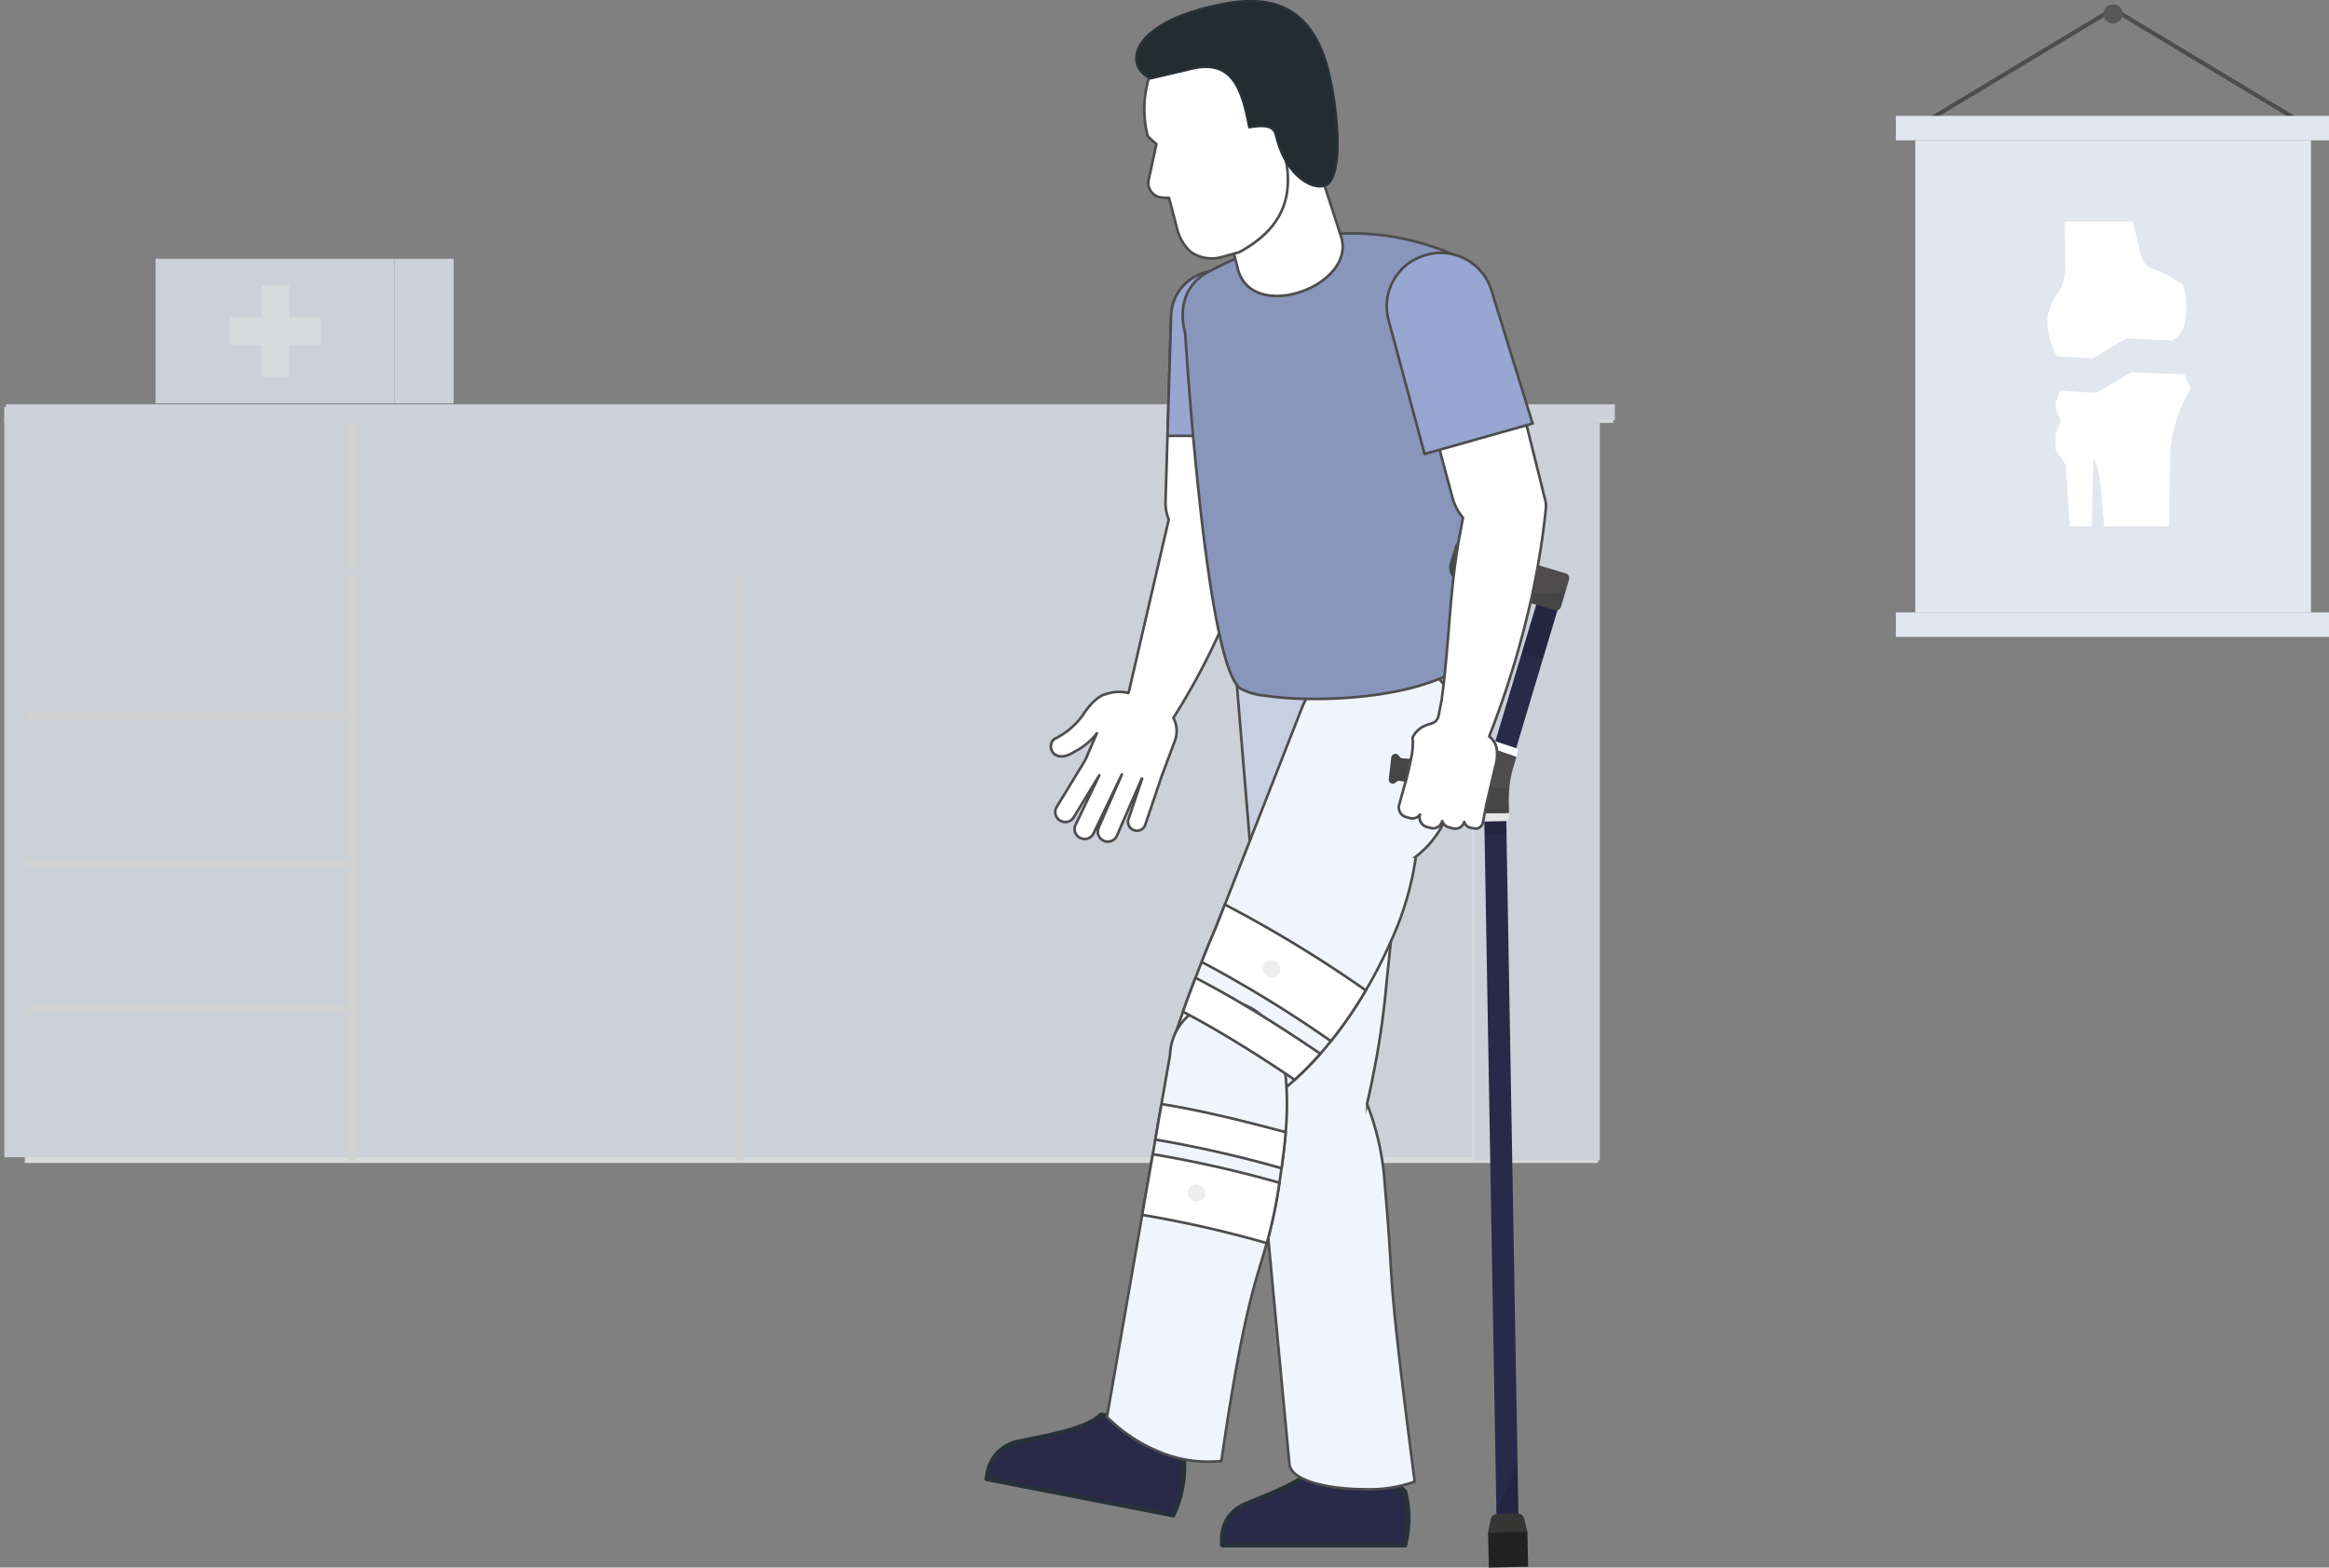 <svg xmlns="http://www.w3.org/2000/svg" width="267.185" height="179.818" viewBox="0 0 267.185 179.818"><rect x="0" y="0" width="267.185" height="179.818" fill="#808080" stroke="none"/><g transform="translate(0.185 -27.259)"><g transform="translate(-3121.801 -2635.256)" opacity="0.8"><path d="M170.748,86.719V1.82h12.1v84.9Zm-86.095,0H2.344V1.82h168.4v84.9Zm86.095-84.9V0h13.828V1.82ZM0,1.82V0H170.748V1.82Z" transform="translate(3122.115 2709.2)" fill="#eff0f3" stroke="rgba(0,0,0,0)" stroke-miterlimit="10" stroke-width="1"/><g transform="translate(3139.459 2692.196)"><rect width="27.437" height="16.593" transform="translate(0 0)" fill="#dfe4ef" stroke="rgba(0,0,0,0)" stroke-width="1"/><rect width="6.76" height="16.593" transform="translate(34.196 16.593) rotate(180)" fill="#dfe4ef" stroke="rgba(0,0,0,0)" stroke-width="1"/><path d="M362.7,232.989H359.04v-3.656h-3.168v3.656h-3.656v3.168h3.656v3.656h3.168v-3.656H362.7Z" transform="translate(-343.738 -226.277)" fill="#eff0f3" stroke="rgba(0,0,0,0)" stroke-width="1"/></g><g transform="translate(3122.115 2708.893)"><rect width="170.748" height="1.819" transform="translate(0.183 0)" fill="#e1e5ef"/><rect width="13.828" height="1.819" transform="translate(184.759 1.819) rotate(180)" fill="#e1e5ef"/><rect width="168.405" height="84.9" transform="translate(0 1.469)" fill="#dfe4ef" stroke="rgba(0,0,0,0)" stroke-width="1"/><rect width="0.946" height="84.9" transform="translate(39.352 1.819)" fill="#e6e6e6"/><rect width="0.946" height="67.636" transform="translate(83.891 19.083)" fill="#e6e6e6"/><rect width="0.946" height="37.298" transform="translate(39.825 68.983) rotate(90)" fill="#e6e6e6"/><rect width="0.946" height="37.298" transform="translate(39.825 52.192) rotate(90)" fill="#e6e6e6"/><rect width="0.946" height="37.298" transform="translate(39.825 35.402) rotate(90)" fill="#e6e6e6"/><rect width="0.946" height="168.405" transform="translate(170.931 18.61) rotate(90)" fill="#e1e5ef"/><rect width="14.424" height="84.9" transform="translate(183.032 86.719) rotate(180)" fill="#dfe4ef"/></g></g><g transform="translate(-1596 -860.327)"><g transform="translate(1887.822 887.721)"><g transform="translate(-74.51 0.369)"><g transform="translate(0 0)"><g transform="translate(0 0)"><path d="M534.392,150.716l-22.574-13.584-22.574,13.584L489,150.31l22.819-13.731,22.819,13.731Z" transform="translate(-486.895 -136.322)" fill="#4e4c4c"/><path d="M534.973,137.157a1.1,1.1,0,1,1-1.1-1.1A1.1,1.1,0,0,1,534.973,137.157Z" transform="translate(-508.954 -136.061)" fill="#575756"/><g transform="translate(0 12.788)"><rect width="45.393" height="54.15" transform="translate(2.227 2.805)" fill="#e2e6ef"/><path d="M0,0H49.688V2.805H0Z" transform="translate(0 56.956)" fill="#e2e6ef"/><rect width="49.688" height="2.805" fill="#e2e6ef"/></g></g></g><g transform="translate(17.382 24.906)"><path d="M366.45,322.328h2.507l.279-10.2-3.249-3.348-1.165,2.9v1.864l1.165,1.733Z" transform="translate(-363.883 -287.364)" fill="#fff"/><path d="M375.749,292.664a1.941,1.941,0,0,1-1.213-1.345l-1.031-4.061h-7.8l.087,5.143a5.321,5.321,0,0,1-.883,3.086,7.488,7.488,0,0,0-1.178,2.647,8.5,8.5,0,0,0,1.1,4.594l1.829.092,2.312.119,3.767-2.282,4.449.22.866.044a3.161,3.161,0,0,0,1.4-1.864,9.362,9.362,0,0,0-.145-4.479A13.069,13.069,0,0,0,375.749,292.664Z" transform="translate(-363.726 -287.258)" fill="#fff"/><path d="M365.522,309.506l2.352,2.475a7.466,7.466,0,0,1,1.3,1.851,7.635,7.635,0,0,1,.774,2.743l.446,5.061h7.425l.165-8.785a17.639,17.639,0,0,1,2.33-7.029l-.7-1.627-2.189-.083-3.926-.154-3.965,2.356-1.626-.061-.787-.062-1.772-.136-.523,1.393a3.113,3.113,0,0,0,.629,1.974A.654.654,0,0,0,365.522,309.506Z" transform="translate(-363.883 -286.672)" fill="#fff"/></g></g></g><g transform="translate(41.553)"><path d="M506.929,454.982v.786H527.9a12.5,12.5,0,0,0,0-6.169l-1.111-.225,1.1.219a11.012,11.012,0,0,0-4.7-2.736,14.33,14.33,0,0,0-5.245-.44c-1.2,1.956-6.188,3.691-8.515,4.723A4.211,4.211,0,0,0,506.929,454.982Z" transform="translate(1187.542 609.079)" fill="#292949" stroke="#263238" stroke-linecap="round" stroke-linejoin="round" stroke-width="0.5"/><path d="M0,8.975v.818H21.805a13,13,0,0,0,0-6.416L20.65,3.143,21.8,3.37A11.452,11.452,0,0,0,16.913.525,14.9,14.9,0,0,0,11.459.068C10.209,2.1,5.023,3.907,2.6,4.979A4.379,4.379,0,0,0,0,8.975Z" transform="translate(1669.315 1047.628) rotate(11)" fill="#292949" stroke="#263238" stroke-linecap="round" stroke-linejoin="round" stroke-width="0.5"/><g transform="translate(1674.822 887.721)"><g transform="translate(0 0)"><path d="M6.081,65.37l-.022-.009a1.131,1.131,0,0,1-.584-1.49l2.669-6.115-.007,0L4.892,64.52a1.132,1.132,0,0,1-1.509.532l-.02-.01a1.133,1.133,0,0,1-.532-1.511l2.724-5.678L2.617,62.675a1.131,1.131,0,0,1-1.555.378l-.02-.012a1.131,1.131,0,0,1-.377-1.555l3.278-5.381h0L5.269,53.04h0a7.489,7.489,0,0,1-2.514,2.085C.105,56.819-.613,54.185.513,53.636a8.674,8.674,0,0,0,3.1-2.612c.77-1.227,1.856-2.331,2.679-2.471a4.44,4.44,0,0,1,2.585-.135l.06-.124,4.583-19.779a5.131,5.131,0,0,1-.369-2.1l.226-7.5.415-13.8A5.25,5.25,0,0,1,16.852.5,4.476,4.476,0,0,1,18.111.095h.007A4.6,4.6,0,0,1,19.241,0l.106.008A5.284,5.284,0,0,1,21.8.7a.189.189,0,0,1,.038.023A5.272,5.272,0,0,1,23.592,2.4a5.208,5.208,0,0,1,.867,3.046L24.052,18.9l-.2,6.951v.007A5.283,5.283,0,0,1,24.029,30c-1.154,3.023-2.2,5.677-3.212,8.089C20.3,39.3,19.8,40.451,19.3,41.558a78.2,78.2,0,0,1-4.35,8.263c-.294.475-.588.958-.9,1.44l0,0,0,0a3.282,3.282,0,0,1,.069,2.907L12.694,58l-1.868,5.53a1.006,1.006,0,0,1-1.274.631l-.019-.007A1,1,0,0,1,8.9,62.88l1.567-4.641-.038-.006-2.86,6.553a1.129,1.129,0,0,1-1.49.584Z" transform="translate(0 30.946)" fill="#fff" stroke="#4e4c4c" stroke-linecap="round" stroke-linejoin="round" stroke-width="0.3"/><path d="M5,92.489,4.057,82.471,2.564,66.5l-.791-8.383-.415-4.456a6.088,6.088,0,0,1-.151-1.017h0v-.007a5.592,5.592,0,0,1-.391-.86,6.473,6.473,0,0,1-.43-1.952q-.339-5.079-.376-9.99C-.006,38.586,0,37.342.016,36.112H.009l.014-.3c.023-1.53.076-3.053.151-4.561L.514,20.771.921,8.324a8.967,8.967,0,0,1,9.59-8.3l.181.008a8.949,8.949,0,0,1,1.7.293s0-.007.008,0a8.974,8.974,0,0,1,6.6,9.3l-.9,8.722-1.47,14.136-.513,4.915a94.85,94.85,0,0,1-1.636,11.015c-.166.844-.354,1.7-.55,2.541a.841.841,0,0,1-.038.135,30.7,30.7,0,0,1,2.05,9.379c1.2,13.412-.007,7.448,3.423,33.979a15.559,15.559,0,0,1-5.743.87C9.605,95.313,5.278,94.4,5,92.489Z" transform="translate(22.369 75.384)" fill="#f0f5fd" stroke="#4e4c4c" stroke-linecap="round" stroke-miterlimit="10" stroke-width="0.3"/><path d="M584.582,268.157l-.407,13.457-7.448.008h-.286l-2.94.008.415-13.8a5.25,5.25,0,0,1,3.061-4.621,4.48,4.48,0,0,1,1.259-.407h.008a4.619,4.619,0,0,1,1.123-.09l.106.008a5.283,5.283,0,0,1,2.45.694.169.169,0,0,1,.038.023,5.32,5.32,0,0,1,2.624,4.719Z" transform="translate(-560.124 -231.764)" fill="#97a7d1" stroke="#4e4c4c" stroke-linecap="round" stroke-linejoin="round" stroke-width="0.3"/><path d="M609.188,327.009h-.008l-2.028,1.244h-.008l-2.887,1.772-.166.1-.151.091-3.114,1.907L585.6,341.431l-.053.03v.008h-.008l-.03-.369-1.448-17.5v-.008l3.837-1.1,2.526-.731,4.267-1.221,9.386-2.7,2.586-.746,1.267,4.976.083.317.06.249Z" transform="translate(-562.723 -245.148)" fill="#c6d0e0" stroke="#4e4c4c" stroke-linecap="round" stroke-miterlimit="10" stroke-width="0.3"/><path d="M607.114,333.837c-.045.588-.113,1.176-.211,1.757-.045.264-.09.52-.151.784-.015.09-.038.188-.06.286a16.471,16.471,0,0,1-.724,2.39,12.846,12.846,0,0,1-.7,1.538,11.855,11.855,0,0,1-1.953,2.729c-.1.1-.2.2-.294.279-.121.121-.249.234-.377.347l-.045.045c-.158.143-.324.271-.49.4a34.937,34.937,0,0,1-2.88,9.74,51.338,51.338,0,0,1-2.872,5.609,47.5,47.5,0,0,1-4,5.82c-.392.5-.807.98-1.214,1.455-.173.189-.339.377-.513.565q-1.176,1.278-2.435,2.42c-.3.279-.611.543-.927.814-.279.226-.573.46-.86.686a19.434,19.434,0,0,1-2.284,1.561c-.1.053-.188.105-.286.158-.136.075-.279.143-.415.211a6.872,6.872,0,0,1-3.264.8c-.008.007-.015,0-.023,0h-.045a5.2,5.2,0,0,1-1.938-.445.026.026,0,0,1-.015-.008c-.015,0-.023-.008-.038-.015l-.105-.045a6.422,6.422,0,0,1-1.289-.754,6.813,6.813,0,0,1-2.4-7.637c.09-.279.188-.565.286-.844v-.008l.792-2.284q.7-1.968,1.44-3.89c.234-.611.467-1.221.709-1.824q.8-2.013,1.636-3.973l1.025-2.609,2.857-7.305h.007l.06-.166,5.994-15.289c.121-.286.256-.565.4-.829A8.935,8.935,0,0,1,595,321.978h.008a8.8,8.8,0,0,1,5.066.09,8.324,8.324,0,0,1,.792.286l2.586.656a3.735,3.735,0,0,1,1.342,1.01,5.3,5.3,0,0,1,.49.641,1.737,1.737,0,0,1,.1.151,10.852,10.852,0,0,1,1.312,3.317h.008c.136.588.241,1.206.324,1.847.008.038.008.075.015.113.053.46.09.935.105,1.417A18.532,18.532,0,0,1,607.114,333.837Z" transform="translate(-560.234 -246.268)" fill="#f0f5fd" stroke="#4e4c4c" stroke-linecap="round" stroke-miterlimit="10" stroke-width="0.3"/><path d="M609.694,280.57c-.015,1.907-.06,3.852-.136,5.782-.053,1.478-.136,2.94-.234,4.38q-.068,1.063-.158,2.1-.124,1.414-.271,2.759c-.068.581-.136,1.146-.211,1.7h-.007a51.889,51.889,0,0,1-1.063,5.88.237.237,0,0,0-.015.06,18.665,18.665,0,0,1-1.44,4.041v.008a3.021,3.021,0,0,1-.173.309c-.045.075-.09.151-.136.219v.008c-.015.023-.023.038-.038.06-.181.075-.369.158-.558.226a28.932,28.932,0,0,1-4.833,1.41c-.9.181-1.817.332-2.729.452a50.455,50.455,0,0,1-7.72.422c-.181,0-.354-.008-.528-.008a36.308,36.308,0,0,1-4.169-.354,7.409,7.409,0,0,1-2.593-.694,1.5,1.5,0,0,1-.648-.528V308.8c-.746-.973-1.425-3.121-2.036-5.941-.6-2.759-1.138-6.159-1.6-9.74-.369-2.8-.686-5.7-.965-8.489-.083-.777-.158-1.546-.226-2.3-.068-.724-.136-1.425-.2-2.118-.588-6.6-.9-11.716-.9-11.716-.679-2.548-.2-5.036,1.787-6.536a5.568,5.568,0,0,1,.7-.452c.068-.038.128-.075.2-.113h.007c.958-.52,1.975-1.018,3.038-1.478a35.191,35.191,0,0,1,4.953-1.757,31.935,31.935,0,0,1,7.072-1.138,29.065,29.065,0,0,1,12.831,2.345h.015c.4.166.792.347,1.191.535l.023-.045c.12.008.241.158.354.437a26.217,26.217,0,0,1,.935,5.911C609.551,270.015,609.739,275.157,609.694,280.57Z" transform="translate(-560.696 -230.357)" fill="#8896bc" stroke="#4e4c4c" stroke-linecap="round" stroke-linejoin="round" stroke-width="0.3"/><path d="M585.428,260.473a3.765,3.765,0,0,1-1.779-1.666c0-.008-.008-.015-.015-.03a4.352,4.352,0,0,1-.407-1.169l-.234-.92-.151-.6-.219-.852-2.164-8.5,7.969-2.028,3.151-.8.219-.053,1.425,4.4,1.794,5.526.136.422C596.473,258.657,589.288,262.26,585.428,260.473Z" transform="translate(-561.837 -227.126)" fill="#fff" stroke="#4e4c4c" stroke-linecap="round" stroke-linejoin="round" stroke-width="0.3"/><path d="M589,239.161a10.294,10.294,0,0,1-2.759,1.545h-.008a10.626,10.626,0,0,1,.106,3.664c-.445,2.835-2.262,5.051-5.466,6.793l-.611.173-1.342.369a4.232,4.232,0,0,1-3.611-.573,5.274,5.274,0,0,1-1.606-2.8l-.89-3.393-.776-.038a1.683,1.683,0,0,1-1.561-2.043l.89-4.1s-.98-.792-1.018-.973a12.533,12.533,0,0,1,.166-6.657,9.241,9.241,0,0,1,7.8-6.318c6.031-.859,10.148.038,11.8,7.139C590.932,235.43,590.939,237.548,589,239.161Z" transform="translate(-559.259 -222.37)" fill="#fff" stroke="#4e4c4c" stroke-linecap="round" stroke-linejoin="round" stroke-width="0.3"/><path d="M581.722,236.109c1.028-.154,2.756-.446,3.055.862,1.156,5.047,4.619,6.554,5.862,5.7,1.783-1.236,1.291-7.94.262-12.484-1.594-7.038-5.583-9.41-11.943-8.233-10.809,2-11.787,7.009-8.579,8.555l4.231-.988C579.271,228.217,580.769,230.789,581.722,236.109Z" transform="translate(-558.96 -221.662)" fill="#232c2e" stroke="#263238" stroke-linecap="round" stroke-linejoin="round" stroke-width="0.3"/><path d="M584.789,388.871c-.03.407-.068.829-.121,1.259-.038.4-.083.814-.136,1.229-.075.581-.143,1.131-.219,1.651-.083.588-.158,1.138-.241,1.659a58.927,58.927,0,0,1-1.282,6.348c-.06.2-.113.392-.166.58-1.244,4.418-2.676,7.516-5.209,24.984a10.833,10.833,0,0,1-1.086.075,14.368,14.368,0,0,1-6.287-1.229,17.833,17.833,0,0,1-3.415-1.915,16.15,16.15,0,0,1-1.417-1.116,12.019,12.019,0,0,1-.92-.852l.03-.181,4.011-23.009,1.214-6.958.286-1.674.709-4.071.988-5.654a6.265,6.265,0,0,1,.686-2.654v-.008a6.306,6.306,0,0,1,1.508-1.907,6.242,6.242,0,0,1,4.29-1.515l.128.008a6.279,6.279,0,0,1,1.885.347.007.007,0,0,0,.007.008c.068.023.136.053.2.075a5.538,5.538,0,0,1,1.681,1.055c.008.008.023.015.03.023a9.376,9.376,0,0,1,2.548,5.134c.053.226.1.467.136.716.045.271.083.558.121.859q.09.724.136,1.538A36.215,36.215,0,0,1,584.789,388.871Z" transform="translate(-557.857 -259.13)" fill="#f0f5fd" stroke="#4e4c4c" stroke-linecap="round" stroke-miterlimit="10" stroke-width="0.3"/><path d="M597.525,368.961a47.511,47.511,0,0,1-4,5.82A141.568,141.568,0,0,0,578.7,365.7q.8-2.013,1.636-3.973l1.025-2.608A143.654,143.654,0,0,1,597.525,368.961Z" transform="translate(-561.404 -255.489)" fill="#fff" stroke="#4e4c4c" stroke-linecap="round" stroke-linejoin="round" stroke-width="0.3"/><path d="M585.391,400.377a54.721,54.721,0,0,1-1.447,6.928,131.8,131.8,0,0,0-14.294-3.242l1.214-6.959A135.473,135.473,0,0,1,585.391,400.377Z" transform="translate(-559.177 -264.838)" fill="#fff" stroke="#4e4c4c" stroke-linecap="round" stroke-linejoin="round" stroke-width="0.3"/><path d="M591.607,378.98a39.392,39.392,0,0,1-2.948,2.986q-.52-.362-1.063-.724c-3.453-2.307-7.433-4.795-11.03-6.71-.241-.136-.482-.256-.716-.377q.7-1.968,1.44-3.89c1.794.92,3.679,1.983,5.579,3.106a.007.007,0,0,0,.008.008c.633.369,1.259.754,1.885,1.131.008.008.023.015.03.023C587.166,376,589.5,377.533,591.607,378.98Z" transform="translate(-560.702 -258.233)" fill="#fff" stroke="#4e4c4c" stroke-linecap="round" stroke-linejoin="round" stroke-width="0.3"/><path d="M586.6,392.7c-.06.792-.151,1.621-.256,2.488-.075.581-.143,1.131-.219,1.651a135.968,135.968,0,0,0-14.482-3.287l.709-4.071c1.643.256,3.415.6,5.217.988a.027.027,0,0,0,.015.008c.656.143,1.319.294,1.983.445.007,0,.015.008.023,0C582.029,391.505,584.456,392.124,586.6,392.7Z" transform="translate(-559.666 -262.963)" fill="#fff" stroke="#4e4c4c" stroke-linecap="round" stroke-linejoin="round" stroke-width="0.3"/><path d="M588.024,368.686a.993.993,0,1,0,.888-1.087A.993.993,0,0,0,588.024,368.686Z" transform="translate(-563.697 -257.576)" fill="#ededed"/><path d="M576.626,402.461a.993.993,0,1,0,1.178-.764A.993.993,0,0,0,576.626,402.461Z" transform="translate(-560.888 -265.963)" fill="#ededed"/><g transform="translate(38.757 62.042)"><path d="M630.519,312.128l-.445,1.485-.023.083-1.674,5.586-3.046,10.17-.264.882-.942,3.151.008.55.053,2.835.015.9.008.354.015.633.007.626,1.365,77.848.038,2.1v.2l-2.518.053v-.2l-.038-2.1-.015-.648-1.289-73.724-.03-1.674-.06-3.423-.015-.618v-.3l-.008-.1v-.1l-.023-1.417-.03-1.576-.008-.565.075-.249,1.01-3.377.2-.663.06-.2,3.083-10.3,1.613-5.383.369-1.252.1-.324.973.294Z" transform="translate(-610.718 -305.789)" fill="#292949"/><path d="M622.285,453.963l.307-1.532a.75.75,0,0,1,.719-.6l2.36-.052a.75.75,0,0,1,.745.57l.375,1.517Z" transform="translate(-610.886 -340.335)" fill="#3c3c3b"/><rect width="4.506" height="4.013" transform="translate(11.398 113.629) rotate(-1.264)" fill="#262626"/><path d="M624.451,345.635a.146.146,0,0,1-.008.06.137.137,0,0,1-.015.075.429.429,0,0,1-.279.309.028.028,0,0,1-.023.008.353.353,0,0,1-.128.023l-2.216.053a.485.485,0,0,1-.151-.023c-.008,0-.015-.008-.023-.008s-.015-.008-.023-.015a.249.249,0,0,1-.1-.053.665.665,0,0,1-.1-.106.463.463,0,0,1-.053-.106.443.443,0,0,1-.03-.143l-.008-.5h.294l.06-.008,2.458-.023.332-.008Z" transform="translate(-610.644 -314.1)" fill="#fff"/><path d="M625.776,335.568l-.151.5-.3-.1-1.945-.663-.437-.151-.3-.1.143-.46a.414.414,0,0,1,.256-.279h.008a.265.265,0,0,1,.151-.023.341.341,0,0,1,.121.023l2.186.731a.278.278,0,0,1,.083.038A.409.409,0,0,1,625.776,335.568Z" transform="translate(-610.974 -311.422)" fill="#fff"/><path d="M621.817,336.315l-.332,1.116a12.5,12.5,0,0,0-.49,2.518c-.023.211-.038.43-.045.641s-.015.4-.015.6v.286l.03,1.274-.332.008-2.458.023-.06.008h-.294l-.008-.173-.023-1.025a1.434,1.434,0,0,0-.2-.709,1.46,1.46,0,0,0-1.169-.716c-.075-.008-.136-.008-.219-.015h-.008c-.385-.03-.837-.075-1.327-.121-.151-.023-.309-.038-.467-.06-.083-.008-.166-.015-.249-.03-.761-.09-1.576-.2-2.367-.317a.58.58,0,0,1-.113-.015.165.165,0,0,0-.06-.008v-.008c-.829-.121-1.636-.249-2.307-.369v-.008a.643.643,0,0,1-.173-.03c-.008.008-.015,0-.023,0-.219-.038-.422-.075-.6-.113a.569.569,0,0,0-.113-.008.563.563,0,0,0-.415.173.466.466,0,0,1-.807-.377l.286-2.473a.393.393,0,0,1,.023-.09.473.473,0,0,1,.505-.324.487.487,0,0,1,.354.234.556.556,0,0,0,.467.286h.045c.173.008.339.023.505.03.068,0,.143.008.226.015.045,0,.09.008.136.008.92.068,2.028.188,3.136.324h.008c.844.106,1.681.219,2.428.332.588.083,1.116.173,1.553.249a1.432,1.432,0,0,0,1.244-.369,1.384,1.384,0,0,0,.415-.656l.332-1.116.3.1.437.151,1.945.663Z" transform="translate(-607.166 -311.671)" fill="#4e4c4c"/><g transform="translate(6.936)"><path d="M630.112,308.268l-.384,1.3-.543,1.817a.444.444,0,0,1-.038.09.2.2,0,0,1-.045.075.178.178,0,0,1-.06.075.2.2,0,0,1-.06.053.18.18,0,0,1-.06.045.666.666,0,0,1-.128.06h-.007a.531.531,0,0,1-.324-.008l-2.111-.626-.678-.2-1.561-.467-5.451-1.621h-.007l-1.048-.309a1.688,1.688,0,0,1-.754-.467,1.715,1.715,0,0,1-.415-1.689l.347-1.153.256-.859a.616.616,0,0,1,.385-.4.581.581,0,0,1,.339.008l1.38.407,5.707,1.7,1.7.505,3.174.942A.586.586,0,0,1,630.112,308.268Z" transform="translate(-616.366 -303.956)" fill="#4e4c4c"/><path d="M632.09,313.152a.4.4,0,1,1,.5-.268A.4.4,0,0,1,632.09,313.152Z" transform="translate(-620.165 -306.027)" fill="#4e4c4c"/><path d="M632.994,310.114a.4.4,0,1,1,.5-.268A.4.4,0,0,1,632.994,310.114Z" transform="translate(-620.388 -305.28)" fill="#4e4c4c"/></g><path d="M629.728,309.982l-.543,1.817a.444.444,0,0,1-.038.091.2.2,0,0,1-.045.075.178.178,0,0,1-.06.075.2.2,0,0,1-.06.053.18.18,0,0,1-.06.045.65.65,0,0,1-.128.053v.008l-.03.083-1.674,5.586-2.352-.92,1.613-5.383-.678-.2-1.561-.467-5.451-1.621h-.007l-1.048-.309a1.688,1.688,0,0,1-.754-.467,1.715,1.715,0,0,1-.415-1.689l.347-1.154q.181.2.385.407a13.987,13.987,0,0,0,1.7,1.508,13.76,13.76,0,0,0,5.413,2.48,11.748,11.748,0,0,0,1.628.226,7.218,7.218,0,0,0,.807.038,8.51,8.51,0,0,0,1.071-.03A11.373,11.373,0,0,0,629.728,309.982Z" transform="translate(-609.43 -304.374)" opacity="0.1"/><path d="M622.592,450.412l-.307,1.532.088,4.012,4.505-.1-.088-4.012-.375-1.517a.747.747,0,0,0-.666-.565l-.136-6.191a26.923,26.923,0,0,1-2.4,5.623l.014.624A.75.75,0,0,0,622.592,450.412Z" transform="translate(-610.886 -338.315)" opacity="0.1"/><path d="M620.965,342.961l.008.46a.146.146,0,0,1-.008.06.136.136,0,0,1-.015.075.428.428,0,0,1-.279.309l.008.332.015.626.015.663h-.03l-.415-.015-.663-.015-1.417-.038-.03-1.493c-.008,0-.015-.008-.023-.008s-.015-.008-.023-.015a.249.249,0,0,1-.1-.053.653.653,0,0,1-.1-.106.458.458,0,0,1-.053-.106.441.441,0,0,1-.03-.143l-.008-.5-.008-.173-.023-1.025a1.433,1.433,0,0,0-.2-.709,1.46,1.46,0,0,0-1.169-.716c-.075-.008-.136-.008-.219-.015h-.008c-.385-.03-.837-.075-1.327-.121-.151-.023-.309-.038-.467-.06-.083-.007-.166-.015-.249-.03-.761-.09-1.576-.2-2.367-.317a.58.58,0,0,1-.113-.015.166.166,0,0,0-.06-.008V339.8c-.829-.121-1.636-.249-2.307-.369v-.008a.644.644,0,0,1-.173-.03c-.008.008-.015,0-.023,0-.219-.038-.422-.075-.6-.113a.569.569,0,0,0-.113-.008.563.563,0,0,0-.415.173.466.466,0,0,1-.807-.377l.286-2.473a.394.394,0,0,1,.023-.09.473.473,0,0,1,.505-.324.487.487,0,0,1,.354.234.556.556,0,0,0,.467.287h.045c.173.008.339.023.505.03.068.053.136.106.211.158.038.023.075.053.113.075a10.163,10.163,0,0,0,1.568.867,23,23,0,0,0,3.83,1.334c.988.264,2,.475,2.978.641a.21.21,0,0,0,.068.008c.241.045.49.083.724.121.6.083,1.191.151,1.734.2.143.015.279.023.415.03-.023.211-.038.43-.045.641s-.015.4-.015.6v.286Z" transform="translate(-607.166 -311.886)" opacity="0.1"/></g><path d="M6.2,65.3l-.445-.121a1.164,1.164,0,0,1-.633-.445,1.25,1.25,0,0,1-.141-.279l-.023.076a1.061,1.061,0,0,1-1.3.723l-.443-.123a1.136,1.136,0,0,1-.787-1.418,1.047,1.047,0,0,1-.342.307,1.059,1.059,0,0,1-.807.1l-.445-.123a1.139,1.139,0,0,1-.791-1.4L.7,60.214a1.19,1.19,0,0,1,.065-.177c.006-.026.013-.051.021-.078.2-.731.415-1.6.573-2.427a2.125,2.125,0,0,0,.038-.211A7.284,7.284,0,0,0,1.58,54.9a2.692,2.692,0,0,1,1.576-1.433c.03-.015.06-.022.083-.038.181-.068.355-.121.512-.166a.9.9,0,0,0,.151-.053,1.114,1.114,0,0,0,.656-.814l.346-1.757.023-.113c.067-.573.143-1.161.211-1.726.037-.31.075-.618.105-.928v-.007c.022-.181.038-.355.052-.535.377-3.6.566-7.177.973-10.758.091-.814.2-1.621.317-2.435.076-.55.166-1.108.256-1.666.1-.543.2-1.078.309-1.621a11.436,11.436,0,0,1,.226-1.168,6.054,6.054,0,0,1-1.243-2.42l-1.447-5.4L.615,6.719.608,6.682A5.271,5.271,0,0,1,4.347.212l.1-.03A5.211,5.211,0,0,1,7.686.348C8.418.627,9.261,1.91,9.261,1.91a5.3,5.3,0,0,1,1.274,2.269l1.041,2.457.158.634,1.3,5.232,1.629,6.552,2.08,8.357v0a.049.049,0,0,1,.008.045,3,3,0,0,1,.1,1.335q-.317,3.121-.883,6.295c-.188,1.086-.4,2.172-.633,3.265-.076.362-.158.724-.241,1.085a108.155,108.155,0,0,1-4.72,15.312,2.369,2.369,0,0,1,.543.6h.008a1.875,1.875,0,0,1,.09.174,2.111,2.111,0,0,1,.241.814,4.77,4.77,0,0,1-.181,1.84L10.529,60.5l-.506,2.154a.547.547,0,0,1-.007.1l-.158.8-.06.294v.015l-.105.55-.053.257a.85.85,0,0,1-1.018.634l-.369-.076a.95.95,0,0,1-.746-.671,1.067,1.067,0,0,1-.5.641,1.109,1.109,0,0,1-.527.136A1.028,1.028,0,0,1,6.2,65.3Z" transform="translate(39.91 29.591)" fill="#fff" stroke="#4e4c4c" stroke-linecap="round" stroke-linejoin="round" stroke-width="0.3"/><path d="M623.6,279.534l-.7.2-2.88.807-2.691.761-4.4,1.244-1.726.482-2.887-10.736-1.244-4.629a6.081,6.081,0,0,1,4.3-7.456l.121-.038a6.031,6.031,0,0,1,2.835-.075c.008,0,.023.008.03.008a6.116,6.116,0,0,1,3.506,2.216c.015,0,.008.008.008.008a5.366,5.366,0,0,1,.7,1.146c.007.015.015.023.015.038a5.083,5.083,0,0,1,.354.965l.874,2.842.211.664,1.108,3.589,2.458,7.946A.028.028,0,0,1,623.6,279.534Z" transform="translate(-568.334 -231.086)" fill="#97a7d1" stroke="#4e4c4c" stroke-linecap="round" stroke-linejoin="round" stroke-width="0.3"/></g></g></g></g></g></svg>
